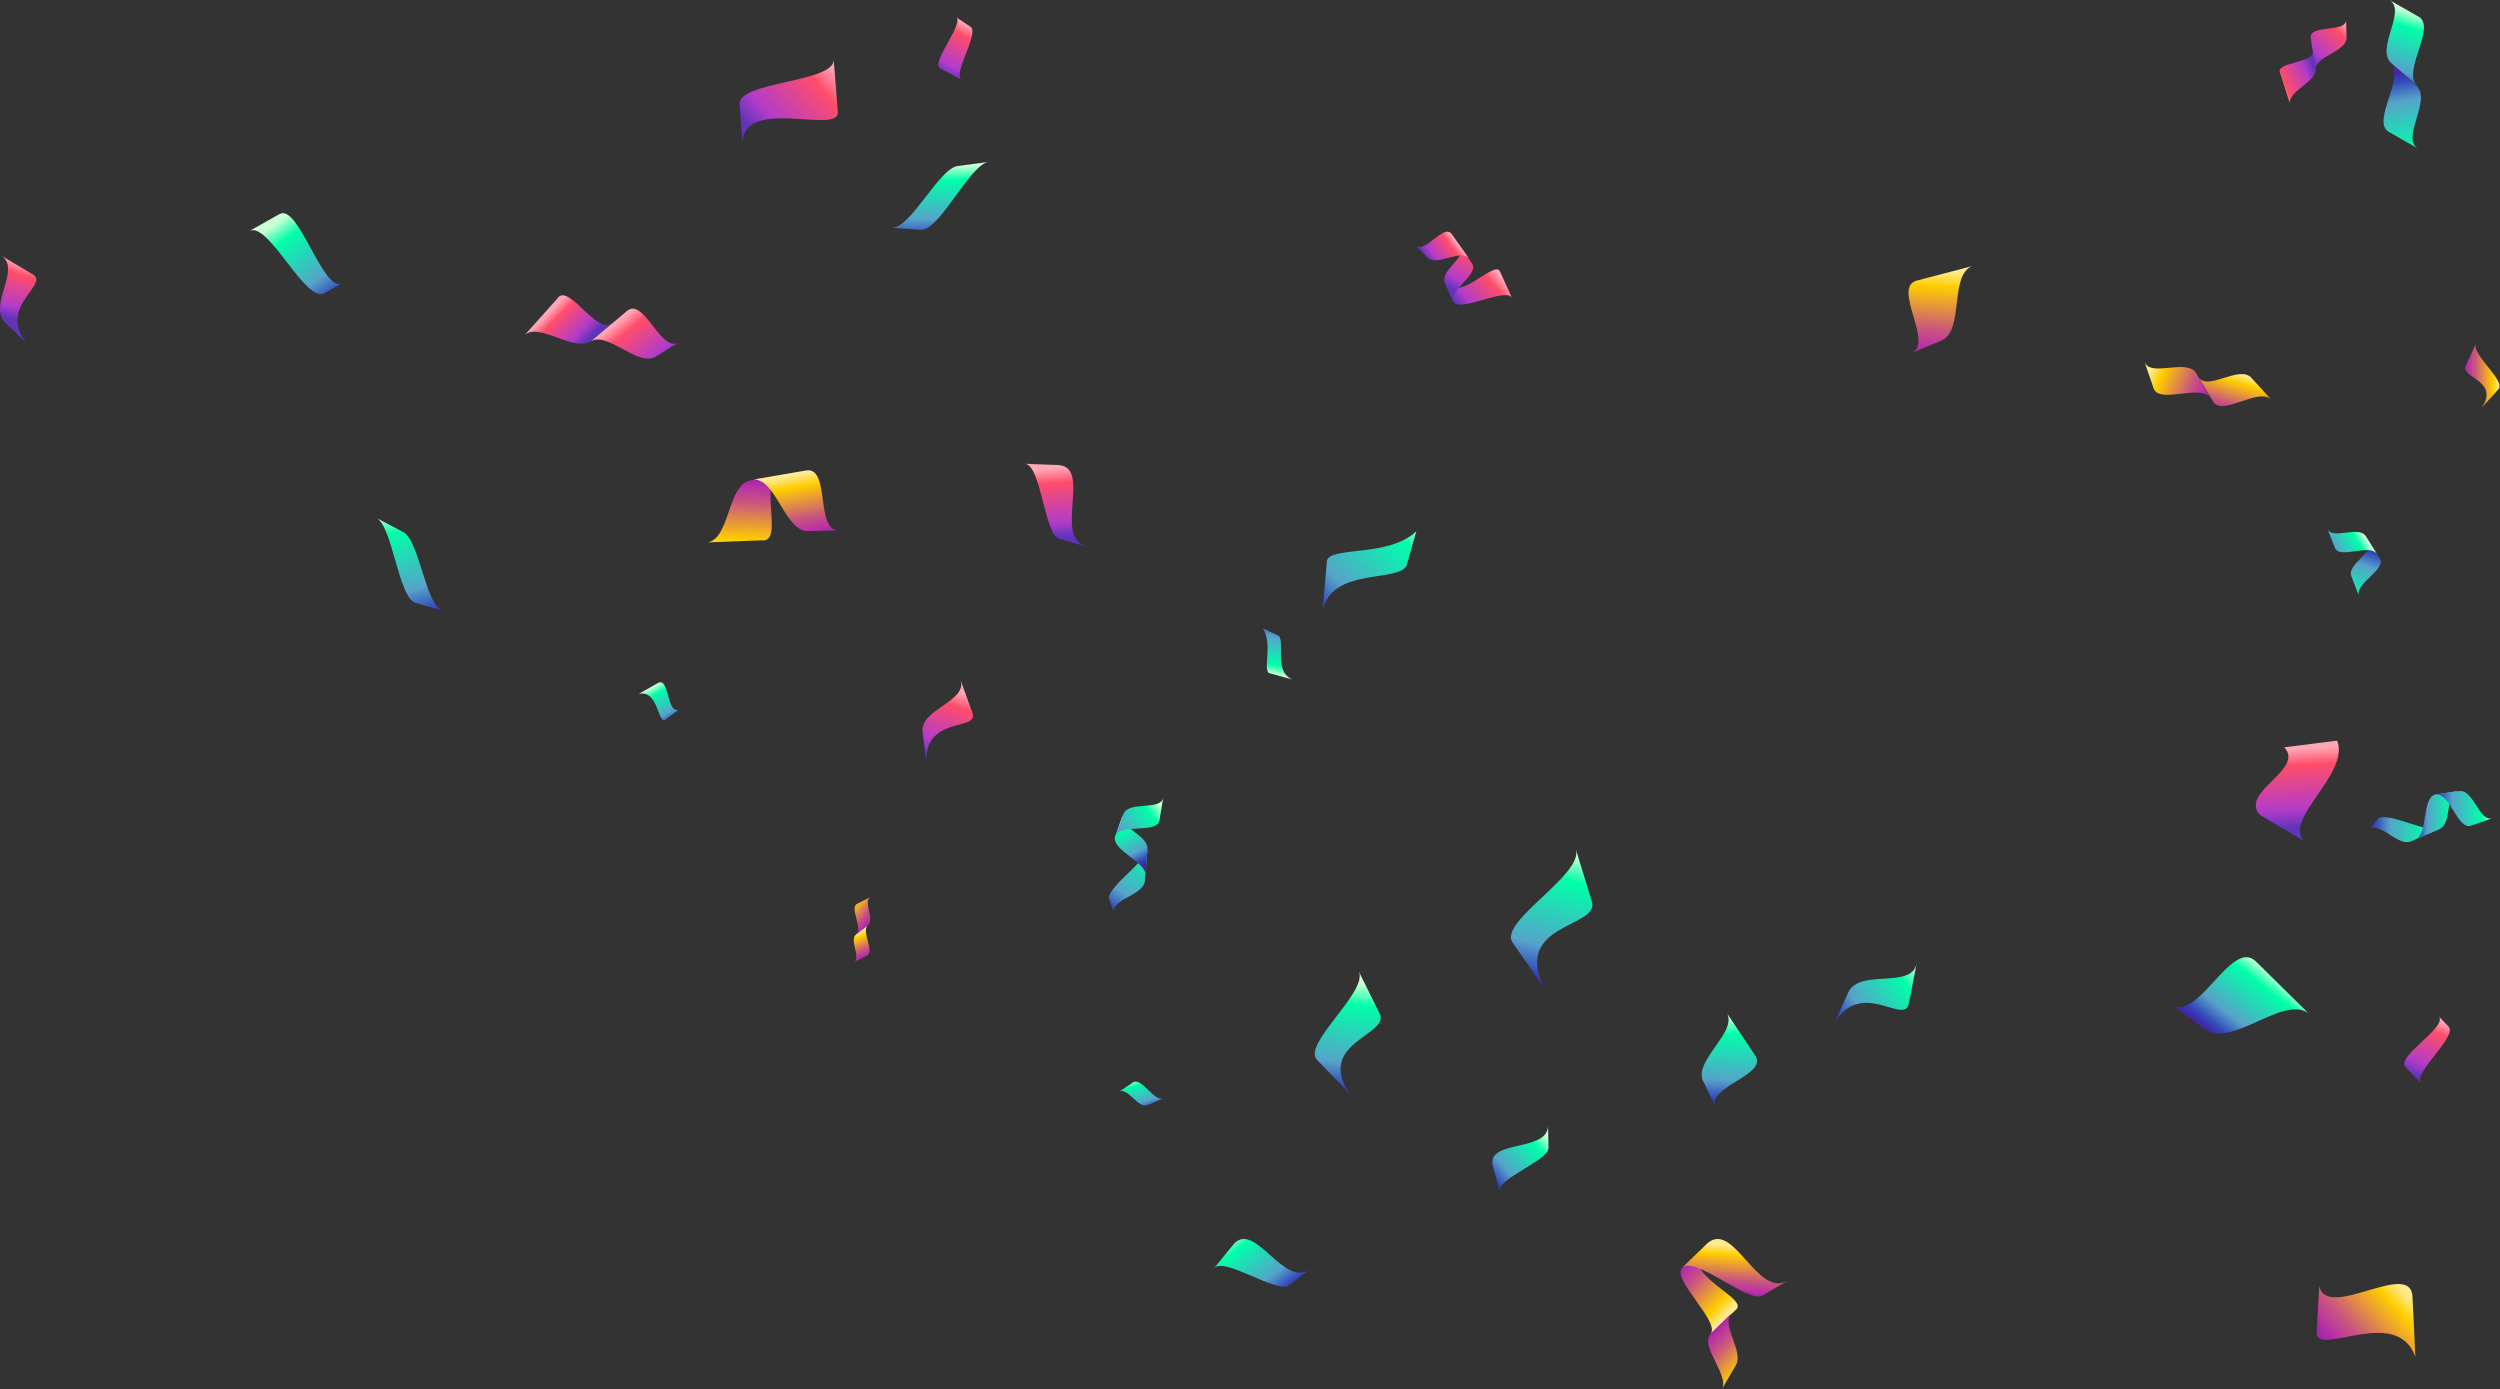 <svg width="925" height="514" viewBox="0 0 925 514" fill="none" xmlns="http://www.w3.org/2000/svg">
<rect x="0" y="0" width="925" height="514" fill="#333333" stroke="none"/>
<path d="M309.993 41.388C310.61 50.014 275.796 35.688 274.717 52.479L273.639 38.615C273.023 29.989 309.069 30.605 308.453 21.979L309.993 41.388Z" fill="url(#paint0_linear)"/>
<path d="M120.073 108.463C112.987 112.468 99.277 81.506 92.191 85.511L103.437 79.195C110.523 75.19 119.611 108.771 126.697 104.766L120.073 108.463Z" fill="url(#paint1_linear)"/>
<path d="M316.882 345.608C313.955 347.764 318.885 354.542 315.804 356.083L320.733 353.618C323.814 352.077 318.422 344.375 321.195 342.219L316.882 345.608Z" fill="url(#paint2_linear)"/>
<path d="M321.042 342.373C323.969 340.216 319.039 333.438 322.12 331.898L317.191 334.363C314.11 335.903 319.502 343.605 316.729 345.762L321.042 342.373Z" fill="url(#paint3_linear)"/>
<path d="M572.933 424.715C573.087 429.337 553.523 436.269 554.91 440.89L552.291 431.185C550.289 421.481 573.087 426.41 572.779 416.243L572.933 424.715Z" fill="url(#paint4_linear)"/>
<path d="M912.257 135.558C910.562 139.717 924.888 140.95 918.264 150.808L924.426 144.03C927.353 140.95 914.259 131.091 916.108 127.086L912.257 135.558Z" fill="url(#paint5_linear)"/>
<path d="M520.361 209.493C516.356 215.501 492.941 210.109 489.398 225.668L490.938 207.645C491.709 201.945 513.737 206.412 524.058 196.553L520.361 209.493Z" fill="url(#paint6_linear)"/>
<path d="M12.097 101.487C18.566 105.338 -1.305 113.502 9.94 127.058L1.776 119.202C-4.386 112.886 8.091 99.176 0.389 94.555L12.097 101.487Z" fill="url(#paint7_linear)"/>
<path d="M246.221 266.273C243.294 268.121 243.756 255.182 236.362 256.722L243.448 252.717C247.762 250.406 246.683 264.27 251.151 262.576L246.221 266.273Z" fill="url(#paint8_linear)"/>
<path d="M206.051 110.647C210.21 103.869 220.685 124.511 226.693 119.427L218.991 125.897C212.983 130.981 199.89 119.119 194.19 123.895L206.051 110.647Z" fill="url(#paint9_linear)"/>
<path d="M232.085 114.96C238.4 110.031 244.562 130.827 251.186 126.667L242.714 131.905C236.09 136.064 224.845 122.354 218.529 126.359L232.085 114.96Z" fill="url(#paint10_linear)"/>
<path d="M281.734 199.922C290.514 201.154 280.193 177.277 288.82 175.737L277.729 177.739C269.102 179.28 270.181 199.151 261.862 200.692L281.734 199.922Z" fill="url(#paint11_linear)"/>
<path d="M298.371 174.042C307.305 172.81 301.606 196.533 310.386 196.225L299.141 196.533C290.36 196.841 287.28 177.123 278.807 177.431L298.371 174.042Z" fill="url(#paint12_linear)"/>
<path d="M149.28 196.887C155.288 200.276 157.445 224.153 163.915 226.001L153.748 223.074C147.432 221.226 145.275 194.73 139.268 191.65L149.28 196.887Z" fill="url(#paint13_linear)"/>
<path d="M892.355 311.201C887.426 313.512 881.88 304.885 876.797 306.426L880.186 302.575C885.269 301.034 897.593 308.12 902.676 306.58L892.355 311.201Z" fill="url(#paint14_linear)"/>
<path d="M900.982 293.948C895.898 295.489 898.517 309.199 893.434 310.739L902.676 306.734C907.452 304.423 904.371 294.256 909.454 292.716L900.982 293.948Z" fill="url(#paint15_linear)"/>
<path d="M914.229 305.502C909.3 307.196 906.527 293.178 901.136 293.948L909.762 292.716C915.308 291.792 917.31 304.423 922.24 302.729L914.229 305.502Z" fill="url(#paint16_linear)"/>
<path d="M649.575 390.764C653.889 397.85 631.244 402.163 634.787 409.711L630.166 400.006C626.623 392.458 642.489 382.291 639.1 375.051L649.575 390.764Z" fill="url(#paint17_linear)"/>
<path d="M843.721 27.293C841.256 22.671 856.507 23.75 855.736 18.666L856.815 25.136C857.585 30.22 846.494 33.608 847.264 38.384L843.721 27.293Z" fill="url(#paint18_linear)"/>
<path d="M854.966 14.045C854.35 8.808 868.214 12.351 868.06 7.267L868.214 13.891C868.368 19.128 856.815 20.669 856.815 25.598L854.966 14.045Z" fill="url(#paint19_linear)"/>
<path d="M554.996 100.438C552.993 95.971 539.591 112.453 534.508 104.443L537.743 111.529C539.745 115.996 557.46 105.984 559.463 110.297L554.996 100.438Z" fill="url(#paint20_linear)"/>
<path d="M534.662 104.751C532.505 100.13 543.134 95.046 540.207 91.195L544.674 97.511C547.447 101.516 535.74 107.524 537.743 111.991L534.662 104.751Z" fill="url(#paint21_linear)"/>
<path d="M537.126 86.574C534.046 82.569 527.114 94.276 523.725 90.733L528.038 95.2C531.427 98.743 540.207 92.12 543.442 95.508L537.126 86.574Z" fill="url(#paint22_linear)"/>
<path d="M642.469 484.424C646.783 480.265 622.136 471.638 629.376 462.396L622.444 469.019C618.13 473.179 637.078 489.507 632.765 493.666L642.469 484.424Z" fill="url(#paint23_linear)"/>
<path d="M652.176 479.34C647.092 482.421 627.067 464.552 622.445 469.019L631.842 459.931C641.547 451.612 650.173 480.573 661.572 473.795L652.176 479.34Z" fill="url(#paint24_linear)"/>
<path d="M632.764 493.666C629.067 498.442 640.004 508.917 637.078 514L642.315 505.066C645.242 499.674 636.461 490.123 640.775 485.81L632.764 493.666Z" fill="url(#paint25_linear)"/>
<path d="M359.208 9.983C362.289 12.602 352.276 27.544 355.819 29.547L347.809 25.234C344.266 23.231 357.205 8.135 353.662 6.286L359.208 9.983Z" fill="url(#paint26_linear)"/>
<path d="M884.84 23.415C878.678 18.177 890.693 3.851 884.069 0L894.853 6.162C901.63 10.013 888.537 26.495 894.39 31.733L884.84 23.415Z" fill="url(#paint27_linear)"/>
<path d="M893.925 31.579C900.087 36.816 888.072 51.142 894.696 54.993L883.913 48.832C877.135 44.981 890.228 28.498 884.375 23.261L893.925 31.579Z" fill="url(#paint28_linear)"/>
<path d="M833.175 139.947C828.708 134.709 816.693 145.03 813.458 139.485L818.849 148.573C822.238 154.273 835.948 143.028 840.415 147.957L833.175 139.947Z" fill="url(#paint29_linear)"/>
<path d="M812.688 138.252C809.299 132.244 795.589 139.947 793.433 133.785L796.821 143.644C798.978 149.805 814.691 141.641 818.08 147.495L812.688 138.252Z" fill="url(#paint30_linear)"/>
<path d="M708.997 103.869C700.062 106.642 715.775 127.13 707.148 130.673L718.239 126.051C726.866 122.508 721.166 102.021 729.639 98.478L708.997 103.869Z" fill="url(#paint31_linear)"/>
<path d="M391.898 199.332C386.352 197.792 385.274 171.758 379.112 171.604L391.744 172.066C404.067 173.145 389.587 198.87 402.065 202.259L391.898 199.332Z" fill="url(#paint32_linear)"/>
<path d="M510.571 375.226C513.96 383.082 486.54 386.009 499.48 404.802L487.311 392.17C481.611 386.317 506.412 366.907 502.715 359.359L510.571 375.226Z" fill="url(#paint33_linear)"/>
<path d="M864.748 274.033C869.523 286.357 844.876 302.685 852.424 311.158L836.096 301.453C828.548 292.981 852.886 284.816 845.184 276.498L864.748 274.033Z" fill="url(#paint34_linear)"/>
<path d="M473.079 235.224C475.697 237.689 471.076 248.318 478.162 251.399L469.69 249.088C467.071 248.164 471.076 238.151 467.225 232.451L473.079 235.224Z" fill="url(#paint35_linear)"/>
<path d="M359.813 263.799C362.278 270.577 342.406 264.723 342.715 281.668L341.328 270.731C340.558 262.259 358.273 259.486 355.346 251.476L359.813 263.799Z" fill="url(#paint36_linear)"/>
<path d="M354.157 61.463C347.225 62.696 336.751 84.724 329.973 84.262L340.756 85.032C347.534 85.494 358.933 60.847 365.711 59.923L354.157 61.463Z" fill="url(#paint37_linear)"/>
<path d="M872.812 220.528C871.118 215.906 883.133 210.669 880.514 206.664L876.355 200.194C878.974 204.353 868.191 208.666 870.04 213.288L872.812 220.528Z" fill="url(#paint38_linear)"/>
<path d="M863.878 202.659C865.572 207.126 876.971 200.81 879.59 205.123L875.431 198.499C872.812 194.186 862.799 200.04 861.105 195.573L863.878 202.659Z" fill="url(#paint39_linear)"/>
<path d="M423.631 325.647C423.323 331.193 413.002 331.963 411.924 337.047L410.229 332.117C411.308 326.88 423.477 319.332 424.556 314.094L423.631 325.647Z" fill="url(#paint40_linear)"/>
<path d="M412.54 309.627C411.462 314.865 424.864 319.178 423.786 324.261L424.556 314.248C424.864 308.857 414.389 306.7 415.467 301.463L412.54 309.627Z" fill="url(#paint41_linear)"/>
<path d="M429.023 303.465C428.253 308.703 414.389 304.39 412.54 309.473L415.621 301.309C417.469 296.071 429.639 300.23 430.409 294.993L429.023 303.465Z" fill="url(#paint42_linear)"/>
<path d="M905.881 379.729C909.578 383.58 892.325 397.136 895.868 400.833L890.014 394.825C886.317 390.974 905.881 379.883 902.338 376.032L905.881 379.729Z" fill="url(#paint43_linear)"/>
<path d="M424.709 408.831C421.012 410.526 417.161 401.745 413.926 404.056L419.164 400.513C422.399 398.356 427.02 407.907 430.563 406.366L424.709 408.831Z" fill="url(#paint44_linear)"/>
<path d="M834.465 355.532C825.376 347.368 813.053 378.793 803.194 371.553L815.825 380.795C825.684 388.035 844.785 368.01 854.182 374.941L834.465 355.532Z" fill="url(#paint45_linear)"/>
<path d="M476.915 475.589C472.602 478.824 452.884 464.806 449.187 469.273L456.581 460.184C464.437 451.712 475.066 476.821 484.771 469.581L476.915 475.589Z" fill="url(#paint46_linear)"/>
<path d="M589.072 333.808C591.383 343.358 559.804 341.664 571.203 365.387L559.65 348.75C554.258 341.048 585.991 323.641 583.065 314.244L589.072 333.808Z" fill="url(#paint47_linear)"/>
<path d="M706.258 371.359C704.563 379.523 688.697 361.808 678.684 378.599L683.922 367.046C688.235 358.265 707.336 366.122 709.185 356.417L706.258 371.359Z" fill="url(#paint48_linear)"/>
<path d="M857.182 492.968C857.182 502.518 886.758 482.647 893.69 502.056L892.612 479.566C891.688 466.01 861.033 488.809 858.106 475.869L857.182 492.968Z" fill="url(#paint49_linear)"/>
<defs>
<linearGradient id="paint0_linear" x1="277.194" y1="52.712" x2="308.184" y2="25.528" gradientUnits="userSpaceOnUse">
<stop offset="0.092" stop-color="#6134BA"/>
<stop offset="0.293" stop-color="#B23CC9"/>
<stop offset="0.81" stop-color="#FF4D6A"/>
<stop offset="1" stop-color="#FFA6B5"/>
</linearGradient>
<linearGradient id="paint1_linear" x1="122.139" y1="113.233" x2="101.207" y2="83.058" gradientUnits="userSpaceOnUse">
<stop stop-color="#3E29A6"/>
<stop offset="0.092" stop-color="#344ABA"/>
<stop offset="0.293" stop-color="#56A3C9"/>
<stop offset="0.81" stop-color="#00FFAA"/>
<stop offset="1" stop-color="#CCFFD5"/>
</linearGradient>
<linearGradient id="paint2_linear" x1="320.618" y1="353.785" x2="316.88" y2="345.222" gradientUnits="userSpaceOnUse">
<stop stop-color="#A629A6"/>
<stop offset="0.092" stop-color="#BA34A2"/>
<stop offset="0.293" stop-color="#C9567E"/>
<stop offset="0.81" stop-color="#FFCE00"/>
<stop offset="1" stop-color="#FFEA90"/>
</linearGradient>
<linearGradient id="paint3_linear" x1="321.831" y1="341.048" x2="313.744" y2="333.844" gradientUnits="userSpaceOnUse">
<stop stop-color="#A629A6"/>
<stop offset="0.092" stop-color="#BA34A2"/>
<stop offset="0.293" stop-color="#C9567E"/>
<stop offset="0.81" stop-color="#FFCE00"/>
<stop offset="1" stop-color="#FFEA90"/>
</linearGradient>
<linearGradient id="paint4_linear" x1="550.73" y1="437.328" x2="571.39" y2="419.386" gradientUnits="userSpaceOnUse">
<stop stop-color="#3E29A6"/>
<stop offset="0.092" stop-color="#344ABA"/>
<stop offset="0.293" stop-color="#56A3C9"/>
<stop offset="0.81" stop-color="#00FFAA"/>
<stop offset="1" stop-color="#CCFFD5"/>
</linearGradient>
<linearGradient id="paint5_linear" x1="912.057" y1="139.049" x2="924.845" y2="139.049" gradientUnits="userSpaceOnUse">
<stop stop-color="#A629A6"/>
<stop offset="0.092" stop-color="#BA34A2"/>
<stop offset="0.293" stop-color="#C9567E"/>
<stop offset="0.81" stop-color="#FFCE00"/>
<stop offset="1" stop-color="#FFEA90"/>
</linearGradient>
<linearGradient id="paint6_linear" x1="487.162" y1="228.362" x2="522.638" y2="190.032" gradientUnits="userSpaceOnUse">
<stop stop-color="#3E29A6"/>
<stop offset="0.092" stop-color="#344ABA"/>
<stop offset="0.293" stop-color="#56A3C9"/>
<stop offset="0.81" stop-color="#00FFAA"/>
<stop offset="1" stop-color="#CCFFD5"/>
</linearGradient>
<linearGradient id="paint7_linear" x1="2.751" y1="119.858" x2="8.867" y2="97.431" gradientUnits="userSpaceOnUse">
<stop offset="0.092" stop-color="#6134BA"/>
<stop offset="0.293" stop-color="#B23CC9"/>
<stop offset="0.81" stop-color="#FF4D6A"/>
<stop offset="1" stop-color="#FFA6B5"/>
</linearGradient>
<linearGradient id="paint8_linear" x1="248.55" y1="268.229" x2="240.939" y2="254.297" gradientUnits="userSpaceOnUse">
<stop stop-color="#3E29A6"/>
<stop offset="0.092" stop-color="#344ABA"/>
<stop offset="0.293" stop-color="#56A3C9"/>
<stop offset="0.81" stop-color="#00FFAA"/>
<stop offset="1" stop-color="#CCFFD5"/>
</linearGradient>
<linearGradient id="paint9_linear" x1="217.012" y1="128.235" x2="203.828" y2="114.915" gradientUnits="userSpaceOnUse">
<stop offset="0.092" stop-color="#6134BA"/>
<stop offset="0.293" stop-color="#B23CC9"/>
<stop offset="0.81" stop-color="#FF4D6A"/>
<stop offset="1" stop-color="#FFA6B5"/>
</linearGradient>
<linearGradient id="paint10_linear" x1="244.794" y1="138.936" x2="228.823" y2="118.956" gradientUnits="userSpaceOnUse">
<stop offset="0.092" stop-color="#6134BA"/>
<stop offset="0.293" stop-color="#B23CC9"/>
<stop offset="0.81" stop-color="#FF4D6A"/>
<stop offset="1" stop-color="#FFA6B5"/>
</linearGradient>
<linearGradient id="paint11_linear" x1="275.677" y1="178.002" x2="274.589" y2="204.914" gradientUnits="userSpaceOnUse">
<stop stop-color="#A629A6"/>
<stop offset="0.092" stop-color="#BA34A2"/>
<stop offset="0.293" stop-color="#C9567E"/>
<stop offset="0.81" stop-color="#FFCE00"/>
<stop offset="1" stop-color="#FFEA90"/>
</linearGradient>
<linearGradient id="paint12_linear" x1="296.74" y1="198.401" x2="292.571" y2="176.11" gradientUnits="userSpaceOnUse">
<stop stop-color="#A629A6"/>
<stop offset="0.092" stop-color="#BA34A2"/>
<stop offset="0.293" stop-color="#C9567E"/>
<stop offset="0.81" stop-color="#FFCE00"/>
<stop offset="1" stop-color="#FFEA90"/>
</linearGradient>
<linearGradient id="paint13_linear" x1="157.481" y1="229.731" x2="146.063" y2="188.954" gradientUnits="userSpaceOnUse">
<stop stop-color="#3E29A6"/>
<stop offset="0.092" stop-color="#344ABA"/>
<stop offset="0.293" stop-color="#56A3C9"/>
<stop offset="0.81" stop-color="#00FFAA"/>
<stop offset="1" stop-color="#CCFFD5"/>
</linearGradient>
<linearGradient id="paint14_linear" x1="876.713" y1="307.056" x2="902.704" y2="307.056" gradientUnits="userSpaceOnUse">
<stop stop-color="#3E29A6"/>
<stop offset="0.092" stop-color="#344ABA"/>
<stop offset="0.293" stop-color="#56A3C9"/>
<stop offset="0.81" stop-color="#00FFAA"/>
<stop offset="1" stop-color="#CCFFD5"/>
</linearGradient>
<linearGradient id="paint15_linear" x1="893.505" y1="301.734" x2="909.526" y2="301.734" gradientUnits="userSpaceOnUse">
<stop stop-color="#3E29A6"/>
<stop offset="0.092" stop-color="#344ABA"/>
<stop offset="0.293" stop-color="#56A3C9"/>
<stop offset="0.81" stop-color="#00FFAA"/>
<stop offset="1" stop-color="#CCFFD5"/>
</linearGradient>
<linearGradient id="paint16_linear" x1="901.201" y1="299.18" x2="922.288" y2="299.18" gradientUnits="userSpaceOnUse">
<stop stop-color="#3E29A6"/>
<stop offset="0.092" stop-color="#344ABA"/>
<stop offset="0.293" stop-color="#56A3C9"/>
<stop offset="0.81" stop-color="#00FFAA"/>
<stop offset="1" stop-color="#CCFFD5"/>
</linearGradient>
<linearGradient id="paint17_linear" x1="638.938" y1="409.488" x2="640.931" y2="376.323" gradientUnits="userSpaceOnUse">
<stop stop-color="#3E29A6"/>
<stop offset="0.092" stop-color="#344ABA"/>
<stop offset="0.293" stop-color="#56A3C9"/>
<stop offset="0.81" stop-color="#00FFAA"/>
<stop offset="1" stop-color="#CCFFD5"/>
</linearGradient>
<linearGradient id="paint18_linear" x1="858.182" y1="25.725" x2="842.551" y2="32.351" gradientUnits="userSpaceOnUse">
<stop offset="0.092" stop-color="#6134BA"/>
<stop offset="0.293" stop-color="#B23CC9"/>
<stop offset="0.81" stop-color="#FF4D6A"/>
<stop offset="1" stop-color="#FFA6B5"/>
</linearGradient>
<linearGradient id="paint19_linear" x1="852.314" y1="23.763" x2="867.367" y2="8.166" gradientUnits="userSpaceOnUse">
<stop offset="0.092" stop-color="#6134BA"/>
<stop offset="0.293" stop-color="#B23CC9"/>
<stop offset="0.81" stop-color="#FF4D6A"/>
<stop offset="1" stop-color="#FFA6B5"/>
</linearGradient>
<linearGradient id="paint20_linear" x1="538.163" y1="114.774" x2="554.383" y2="101.273" gradientUnits="userSpaceOnUse">
<stop offset="0.092" stop-color="#6134BA"/>
<stop offset="0.293" stop-color="#B23CC9"/>
<stop offset="0.81" stop-color="#FF4D6A"/>
<stop offset="1" stop-color="#FFA6B5"/>
</linearGradient>
<linearGradient id="paint21_linear" x1="535.298" y1="107.916" x2="545.719" y2="90.699" gradientUnits="userSpaceOnUse">
<stop offset="0.092" stop-color="#6134BA"/>
<stop offset="0.293" stop-color="#B23CC9"/>
<stop offset="0.81" stop-color="#FF4D6A"/>
<stop offset="1" stop-color="#FFA6B5"/>
</linearGradient>
<linearGradient id="paint22_linear" x1="527.812" y1="97.605" x2="538.776" y2="89.359" gradientUnits="userSpaceOnUse">
<stop offset="0.092" stop-color="#6134BA"/>
<stop offset="0.293" stop-color="#B23CC9"/>
<stop offset="0.81" stop-color="#FF4D6A"/>
<stop offset="1" stop-color="#FFA6B5"/>
</linearGradient>
<linearGradient id="paint23_linear" x1="621.94" y1="469.425" x2="639.27" y2="485.804" gradientUnits="userSpaceOnUse">
<stop stop-color="#A629A6"/>
<stop offset="0.092" stop-color="#BA34A2"/>
<stop offset="0.293" stop-color="#C9567E"/>
<stop offset="0.81" stop-color="#FFCE00"/>
<stop offset="1" stop-color="#FFEA90"/>
</linearGradient>
<linearGradient id="paint24_linear" x1="641.428" y1="478.657" x2="642.787" y2="461.078" gradientUnits="userSpaceOnUse">
<stop stop-color="#A629A6"/>
<stop offset="0.092" stop-color="#BA34A2"/>
<stop offset="0.293" stop-color="#C9567E"/>
<stop offset="0.81" stop-color="#FFCE00"/>
<stop offset="1" stop-color="#FFEA90"/>
</linearGradient>
<linearGradient id="paint25_linear" x1="632.693" y1="493.946" x2="648.12" y2="508.625" gradientUnits="userSpaceOnUse">
<stop stop-color="#A629A6"/>
<stop offset="0.092" stop-color="#BA34A2"/>
<stop offset="0.293" stop-color="#C9567E"/>
<stop offset="0.81" stop-color="#FFCE00"/>
<stop offset="1" stop-color="#FFEA90"/>
</linearGradient>
<linearGradient id="paint26_linear" x1="348.572" y1="30.174" x2="358.766" y2="9.378" gradientUnits="userSpaceOnUse">
<stop offset="0.092" stop-color="#6134BA"/>
<stop offset="0.293" stop-color="#B23CC9"/>
<stop offset="0.81" stop-color="#FF4D6A"/>
<stop offset="1" stop-color="#FFA6B5"/>
</linearGradient>
<linearGradient id="paint27_linear" x1="883.354" y1="33.907" x2="892.869" y2="4.548" gradientUnits="userSpaceOnUse">
<stop stop-color="#3E29A6"/>
<stop offset="0.092" stop-color="#344ABA"/>
<stop offset="0.293" stop-color="#56A3C9"/>
<stop offset="0.81" stop-color="#00FFAA"/>
<stop offset="1" stop-color="#CCFFD5"/>
</linearGradient>
<linearGradient id="paint28_linear" x1="886.533" y1="27.133" x2="892.649" y2="62.472" gradientUnits="userSpaceOnUse">
<stop stop-color="#3E29A6"/>
<stop offset="0.092" stop-color="#344ABA"/>
<stop offset="0.293" stop-color="#56A3C9"/>
<stop offset="0.81" stop-color="#00FFAA"/>
<stop offset="1" stop-color="#CCFFD5"/>
</linearGradient>
<linearGradient id="paint29_linear" x1="823.633" y1="153.968" x2="828.458" y2="138.337" gradientUnits="userSpaceOnUse">
<stop stop-color="#A629A6"/>
<stop offset="0.092" stop-color="#BA34A2"/>
<stop offset="0.293" stop-color="#C9567E"/>
<stop offset="0.81" stop-color="#FFCE00"/>
<stop offset="1" stop-color="#FFEA90"/>
</linearGradient>
<linearGradient id="paint30_linear" x1="816.69" y1="145.983" x2="795.622" y2="137.216" gradientUnits="userSpaceOnUse">
<stop stop-color="#A629A6"/>
<stop offset="0.092" stop-color="#BA34A2"/>
<stop offset="0.293" stop-color="#C9567E"/>
<stop offset="0.81" stop-color="#FFCE00"/>
<stop offset="1" stop-color="#FFEA90"/>
</linearGradient>
<linearGradient id="paint31_linear" x1="715.986" y1="131.029" x2="718.161" y2="100.039" gradientUnits="userSpaceOnUse">
<stop stop-color="#A629A6"/>
<stop offset="0.092" stop-color="#BA34A2"/>
<stop offset="0.293" stop-color="#C9567E"/>
<stop offset="0.81" stop-color="#FFCE00"/>
<stop offset="1" stop-color="#FFEA90"/>
</linearGradient>
<linearGradient id="paint32_linear" x1="391.731" y1="201.354" x2="389.556" y2="173.445" gradientUnits="userSpaceOnUse">
<stop offset="0.092" stop-color="#6134BA"/>
<stop offset="0.293" stop-color="#B23CC9"/>
<stop offset="0.81" stop-color="#FF4D6A"/>
<stop offset="1" stop-color="#FFA6B5"/>
</linearGradient>
<linearGradient id="paint33_linear" x1="495.552" y1="405.531" x2="501.261" y2="363.668" gradientUnits="userSpaceOnUse">
<stop stop-color="#3E29A6"/>
<stop offset="0.092" stop-color="#344ABA"/>
<stop offset="0.293" stop-color="#56A3C9"/>
<stop offset="0.81" stop-color="#00FFAA"/>
<stop offset="1" stop-color="#CCFFD5"/>
</linearGradient>
<linearGradient id="paint34_linear" x1="851.231" y1="308.823" x2="849.419" y2="277.109" gradientUnits="userSpaceOnUse">
<stop offset="0.092" stop-color="#6134BA"/>
<stop offset="0.293" stop-color="#B23CC9"/>
<stop offset="0.81" stop-color="#FF4D6A"/>
<stop offset="1" stop-color="#FFA6B5"/>
</linearGradient>
<linearGradient id="paint35_linear" x1="474.729" y1="230.167" x2="471.263" y2="249.672" gradientUnits="userSpaceOnUse">
<stop stop-color="#3E29A6"/>
<stop offset="0.092" stop-color="#344ABA"/>
<stop offset="0.293" stop-color="#56A3C9"/>
<stop offset="0.81" stop-color="#00FFAA"/>
<stop offset="1" stop-color="#CCFFD5"/>
</linearGradient>
<linearGradient id="paint36_linear" x1="345.243" y1="282.912" x2="354.666" y2="255.909" gradientUnits="userSpaceOnUse">
<stop offset="0.092" stop-color="#6134BA"/>
<stop offset="0.293" stop-color="#B23CC9"/>
<stop offset="0.81" stop-color="#FF4D6A"/>
<stop offset="1" stop-color="#FFA6B5"/>
</linearGradient>
<linearGradient id="paint37_linear" x1="347.906" y1="89.488" x2="347.725" y2="61.217" gradientUnits="userSpaceOnUse">
<stop stop-color="#3E29A6"/>
<stop offset="0.092" stop-color="#344ABA"/>
<stop offset="0.293" stop-color="#56A3C9"/>
<stop offset="0.81" stop-color="#00FFAA"/>
<stop offset="1" stop-color="#CCFFD5"/>
</linearGradient>
<linearGradient id="paint38_linear" x1="877.72" y1="202.286" x2="869.973" y2="226.887" gradientUnits="userSpaceOnUse">
<stop stop-color="#3E29A6"/>
<stop offset="0.092" stop-color="#344ABA"/>
<stop offset="0.293" stop-color="#56A3C9"/>
<stop offset="0.81" stop-color="#00FFAA"/>
<stop offset="1" stop-color="#CCFFD5"/>
</linearGradient>
<linearGradient id="paint39_linear" x1="860.533" y1="206.485" x2="874.397" y2="197.719" gradientUnits="userSpaceOnUse">
<stop stop-color="#3E29A6"/>
<stop offset="0.092" stop-color="#344ABA"/>
<stop offset="0.293" stop-color="#56A3C9"/>
<stop offset="0.81" stop-color="#00FFAA"/>
<stop offset="1" stop-color="#CCFFD5"/>
</linearGradient>
<linearGradient id="paint40_linear" x1="410.363" y1="338.8" x2="428.984" y2="310.936" gradientUnits="userSpaceOnUse">
<stop stop-color="#3E29A6"/>
<stop offset="0.092" stop-color="#344ABA"/>
<stop offset="0.293" stop-color="#56A3C9"/>
<stop offset="0.81" stop-color="#00FFAA"/>
<stop offset="1" stop-color="#CCFFD5"/>
</linearGradient>
<linearGradient id="paint41_linear" x1="422.509" y1="319.972" x2="414.489" y2="304.205" gradientUnits="userSpaceOnUse">
<stop stop-color="#3E29A6"/>
<stop offset="0.092" stop-color="#344ABA"/>
<stop offset="0.293" stop-color="#56A3C9"/>
<stop offset="0.81" stop-color="#00FFAA"/>
<stop offset="1" stop-color="#CCFFD5"/>
</linearGradient>
<linearGradient id="paint42_linear" x1="408.615" y1="311.992" x2="429.139" y2="297.652" gradientUnits="userSpaceOnUse">
<stop stop-color="#3E29A6"/>
<stop offset="0.092" stop-color="#344ABA"/>
<stop offset="0.293" stop-color="#56A3C9"/>
<stop offset="0.81" stop-color="#00FFAA"/>
<stop offset="1" stop-color="#CCFFD5"/>
</linearGradient>
<linearGradient id="paint43_linear" x1="892.875" y1="400.042" x2="902.117" y2="377.388" gradientUnits="userSpaceOnUse">
<stop offset="0.092" stop-color="#6134BA"/>
<stop offset="0.293" stop-color="#B23CC9"/>
<stop offset="0.81" stop-color="#FF4D6A"/>
<stop offset="1" stop-color="#FFA6B5"/>
</linearGradient>
<linearGradient id="paint44_linear" x1="424.097" y1="411.219" x2="420.359" y2="399.19" gradientUnits="userSpaceOnUse">
<stop stop-color="#3E29A6"/>
<stop offset="0.092" stop-color="#344ABA"/>
<stop offset="0.293" stop-color="#56A3C9"/>
<stop offset="0.81" stop-color="#00FFAA"/>
<stop offset="1" stop-color="#CCFFD5"/>
</linearGradient>
<linearGradient id="paint45_linear" x1="820.694" y1="383.538" x2="839.859" y2="359.344" gradientUnits="userSpaceOnUse">
<stop stop-color="#3E29A6"/>
<stop offset="0.092" stop-color="#344ABA"/>
<stop offset="0.293" stop-color="#56A3C9"/>
<stop offset="0.81" stop-color="#00FFAA"/>
<stop offset="1" stop-color="#CCFFD5"/>
</linearGradient>
<linearGradient id="paint46_linear" x1="474.867" y1="479.713" x2="456.653" y2="455.927" gradientUnits="userSpaceOnUse">
<stop stop-color="#3E29A6"/>
<stop offset="0.092" stop-color="#344ABA"/>
<stop offset="0.293" stop-color="#56A3C9"/>
<stop offset="0.81" stop-color="#00FFAA"/>
<stop offset="1" stop-color="#CCFFD5"/>
</linearGradient>
<linearGradient id="paint47_linear" x1="567.621" y1="364.321" x2="580.942" y2="316.069" gradientUnits="userSpaceOnUse">
<stop stop-color="#3E29A6"/>
<stop offset="0.092" stop-color="#344ABA"/>
<stop offset="0.293" stop-color="#56A3C9"/>
<stop offset="0.81" stop-color="#00FFAA"/>
<stop offset="1" stop-color="#CCFFD5"/>
</linearGradient>
<linearGradient id="paint48_linear" x1="680.104" y1="380.127" x2="710.006" y2="358.448" gradientUnits="userSpaceOnUse">
<stop stop-color="#3E29A6"/>
<stop offset="0.092" stop-color="#344ABA"/>
<stop offset="0.293" stop-color="#56A3C9"/>
<stop offset="0.81" stop-color="#00FFAA"/>
<stop offset="1" stop-color="#CCFFD5"/>
</linearGradient>
<linearGradient id="paint49_linear" x1="864.788" y1="499.235" x2="888.801" y2="476.944" gradientUnits="userSpaceOnUse">
<stop stop-color="#A629A6"/>
<stop offset="0.092" stop-color="#BA34A2"/>
<stop offset="0.293" stop-color="#C9567E"/>
<stop offset="0.81" stop-color="#FFCE00"/>
<stop offset="1" stop-color="#FFEA90"/>
</linearGradient>
</defs>
</svg>
